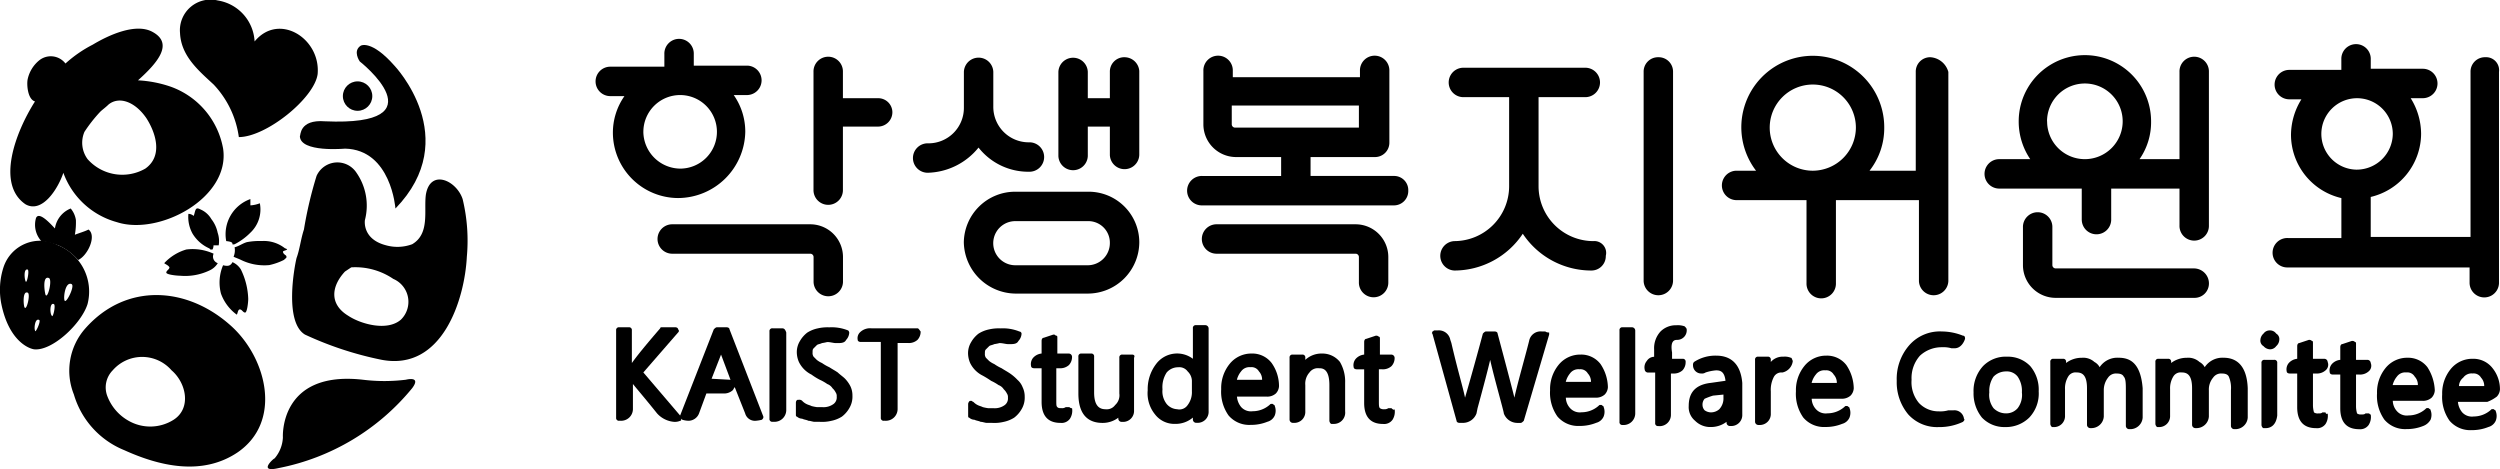 <svg xmlns="http://www.w3.org/2000/svg" width="143.896" height="27.002" viewBox="0 0 143.896 27.002">
  <g id="그룹_42" data-name="그룹 42" transform="translate(0.031 0.046)">
    <g id="그룹_37" data-name="그룹 37" transform="translate(-0.031 -0.046)">
      <path id="패스_84" data-name="패스 84" d="M20.485,7.844c1.572,0,4.354-2.238,4.536-3.629C25.2,2.159,22.783.647,21.392,2.341A2.517,2.517,0,0,0,19.276-.018,1.764,1.764,0,0,0,17.1,1.857c.06,1.331,1.089,2.177,1.935,2.963A5.478,5.478,0,0,1,20.485,7.844Z" transform="translate(-6.738 0.046)"/>
      <path id="패스_85" data-name="패스 85" d="M3.655,21.675h0a4.531,4.531,0,0,1,.968.242,3.158,3.158,0,0,1,1.149.847c.544-.242,1.089-1.391.6-1.754-.242.121-.484.181-.786.3a3.993,3.993,0,0,0,.06-.847,1.342,1.342,0,0,0-.3-.665,1.472,1.472,0,0,0-.907,1.149c-.181-.181-.907-1.028-1.089-.6A1.4,1.4,0,0,0,3.655,21.675Z" transform="translate(-1.277 -7.798)"/>
      <path id="패스_86" data-name="패스 86" d="M5.007,26.526a2.879,2.879,0,0,0-1.693-3.387,2.212,2.212,0,0,0-3.145,1.27,4.2,4.2,0,0,0-.121,2.117c.423,2.056,1.512,2.54,1.875,2.6C2.951,29.248,4.644,27.675,5.007,26.526ZM1.439,25.2c-.06-.121-.121-.726.121-.665C1.681,24.591,1.5,25.438,1.439,25.2Zm-.06,1.512c-.06-.121-.121-.968.181-.847C1.741,25.921,1.5,26.949,1.379,26.708Zm1.21-.726c-.06-.181-.181-1.089.181-.968C3.011,25.075,2.709,26.284,2.588,25.982Zm1.512-.6c.181.121-.363,1.21-.423.907C3.616,26.1,3.737,25.2,4.1,25.377ZM3.072,26.526c.121.06-.06.847-.121.665C2.83,27.07,2.83,26.405,3.072,26.526ZM1.983,28.038c-.06-.121,0-.726.242-.6C2.346,27.494,1.983,28.28,1.983,28.038Z" transform="translate(0.031 -9.021)"/>
      <path id="패스_87" data-name="패스 87" d="M13.2,9.587a4.655,4.655,0,0,0-3.024-3.568A6.852,6.852,0,0,0,8.3,5.656c1.149-1.028,2.056-2.117.847-2.782-.968-.544-2.54.181-3.447.726A7.275,7.275,0,0,0,4.126,4.688a1.064,1.064,0,0,0-1.512-.181A1.921,1.921,0,0,0,1.949,5.6c-.06.3,0,1.149.423,1.27C1.223,8.68.135,11.643,1.828,12.792c.968.544,1.875-.907,2.177-1.814A4.553,4.553,0,0,0,7.09,13.82C9.509,14.607,13.621,12.429,13.2,9.587ZM8.723,10.736A2.666,2.666,0,0,1,5.4,10.192a1.589,1.589,0,0,1-.181-1.572A8.427,8.427,0,0,1,6.122,7.47c.121-.121.3-.242.484-.423.6-.484,1.512-.181,2.177.786C9.327,8.68,9.751,10.01,8.723,10.736Z" transform="translate(-0.358 -1.032)"/>
      <path id="패스_88" data-name="패스 88" d="M31.962,18.734a3.311,3.311,0,0,0-.484-2.721,1.313,1.313,0,0,0-2.3.181,23.027,23.027,0,0,0-.726,3.084c-.181.544-.242,1.149-.423,1.633-.121.484-.726,3.689.484,4.415a19.685,19.685,0,0,0,4.415,1.451c3.508.665,4.778-3.508,4.9-5.927a10.19,10.19,0,0,0-.242-3.326c-.363-1.089-1.875-1.754-2.117-.242-.121.907.242,2.238-.786,2.842a2.44,2.44,0,0,1-1.512.06C31.781,19.823,31.962,18.734,31.962,18.734Zm2.056,5.745c-.786.665-2.3.242-3.024-.242-1.089-.665-.968-1.693-.181-2.54l.363-.242a3.886,3.886,0,0,1,2.419.665A1.435,1.435,0,0,1,34.019,24.48Z" transform="translate(-10.958 -6.067)"/>
      <path id="패스_89" data-name="패스 89" d="M15.971,29.889c-2.54-2.359-6.108-2.6-8.467.06a3.665,3.665,0,0,0-.665,3.81,4.964,4.964,0,0,0,2.9,3.205c2,.907,4.475,1.512,6.532.121C18.813,35.332,17.967,31.764,15.971,29.889Zm-3.387,5.322a2.513,2.513,0,0,1-2.6.06,2.741,2.741,0,0,1-1.21-1.391,1.4,1.4,0,0,1,.3-1.512,2.245,2.245,0,0,1,3.387,0C13.31,33.095,13.612,34.546,12.584,35.211Z" transform="translate(-2.586 -11.053)"/>
      <path id="패스_90" data-name="패스 90" d="M21.465,21.319A2.146,2.146,0,0,1,22.856,18.9v.363a1.766,1.766,0,0,0,.544-.121,1.835,1.835,0,0,1-.544,1.693,3.523,3.523,0,0,1-.907.665C21.647,21.561,22.07,21.38,21.465,21.319Z" transform="translate(-8.444 -7.442)"/>
      <path id="패스_91" data-name="패스 91" d="M25.042,23.5c.06-.06.181-.06.242-.121a.211.211,0,0,0-.121-.06,1.955,1.955,0,0,0-1.331-.423,3.993,3.993,0,0,0-.847.06c-.242.06-.484.242-.726.3a.962.962,0,0,1-.06.544c.121.06.3.121.423.181a3.039,3.039,0,0,0,1.633.3,3.5,3.5,0,0,0,.847-.3c.121-.121.181-.121.121-.242C25.163,23.686,25.042,23.626,25.042,23.5Z" transform="translate(-8.755 -9.023)"/>
      <path id="패스_92" data-name="패스 92" d="M21.069,25.081a2.537,2.537,0,0,0-.121,1.633,2.577,2.577,0,0,0,.907,1.21c.06-.06.06-.3.181-.3s.181.181.3.181.181-.6.181-.786a4.119,4.119,0,0,0-.423-1.693,1.076,1.076,0,0,0-.484-.423C21.492,25.142,21.311,25.142,21.069,25.081Z" transform="translate(-8.229 -9.814)"/>
      <path id="패스_93" data-name="패스 93" d="M18.442,23.928a2.878,2.878,0,0,0-1.572-.242,2.811,2.811,0,0,0-1.27.786c.06.06.242.121.3.242,0,.121-.181.181-.181.3s.6.181.786.181a3.257,3.257,0,0,0,1.693-.3,1.076,1.076,0,0,0,.484-.423A.4.4,0,0,1,18.442,23.928Z" transform="translate(-6.147 -9.325)"/>
      <path id="패스_94" data-name="패스 94" d="M19.11,22.092a2.152,2.152,0,0,1-.968-.847A1.984,1.984,0,0,1,17.9,20.1a.462.462,0,0,1,.3.121c.06-.121.06-.242.121-.363s.181-.06.3,0a1.324,1.324,0,0,1,.6.544,1.874,1.874,0,0,1,.363.786,1.489,1.489,0,0,1,.06.726h-.3a.457.457,0,0,1-.06.242H19.17" transform="translate(-7.056 -7.792)"/>
      <circle id="타원_1" data-name="타원 1" cx="0.847" cy="0.847" r="0.847" transform="translate(19.735 4.684)"/>
      <path id="패스_95" data-name="패스 95" d="M29.951,8.629c6.773.3,2-3.447,2-3.447s-.423-.6.06-.907c0,0,.6-.363,1.935,1.149,0,0,3.992,4.173.06,8.225,0,0-.242-3.387-2.9-3.447,0,0-2.6.242-2.6-.726C28.56,9.476,28.44,8.508,29.951,8.629Z" transform="translate(-11.245 -1.647)"/>
      <path id="패스_96" data-name="패스 96" d="M26.085,41.146a13.193,13.193,0,0,0,7.681-4.6c.544-.726-.363-.484-.363-.484a10.114,10.114,0,0,1-2.48,0c-4.838-.544-4.6,3.326-4.6,3.326a1.988,1.988,0,0,1-.484,1.21C25.843,40.541,24.815,41.448,26.085,41.146Z" transform="translate(-10.04 -14.206)"/>
    </g>
    <g id="그룹_41" data-name="그룹 41" transform="translate(34.278 2.22)">
      <g id="그룹_39" data-name="그룹 39">
        <g id="그룹_38" data-name="그룹 38">
          <path id="패스_97" data-name="패스 97" d="M65.288,9.022a3.666,3.666,0,0,0-.665-2.117h.786a.847.847,0,0,0,0-1.693H62.324V4.547a.847.847,0,1,0-1.693,0v.726H57.547a.847.847,0,1,0,0,1.693h.786a3.666,3.666,0,0,0-.665,2.117,3.768,3.768,0,0,0,3.75,3.75A3.886,3.886,0,0,0,65.288,9.022Zm-5.866,0a2.117,2.117,0,1,1,2.117,2.117A2.143,2.143,0,0,1,59.421,9.022Z" transform="translate(-56.7 -3.7)"/>
          <path id="패스_98" data-name="패스 98" d="M90.65,10.6a3.643,3.643,0,0,0,2.9,1.391.847.847,0,1,0,0-1.693A2.039,2.039,0,0,1,91.5,8.242v-2a.847.847,0,0,0-1.693,0V8.3a2.039,2.039,0,0,1-2.056,2.056.847.847,0,1,0,0,1.693A3.883,3.883,0,0,0,90.65,10.6Z" transform="translate(-68.636 -4.372)"/>
          <path id="패스_99" data-name="패스 99" d="M145.83,16.379a3.162,3.162,0,0,1-3.145-3.145V8.093h2.661a.847.847,0,1,0,0-1.693H138.33a.847.847,0,0,0,0,1.693h2.661v5.141a3.162,3.162,0,0,1-3.145,3.145.847.847,0,0,0,0,1.693,4.735,4.735,0,0,0,3.931-2.117,4.735,4.735,0,0,0,3.931,2.117.827.827,0,0,0,.847-.847A.681.681,0,0,0,145.83,16.379Z" transform="translate(-88.437 -4.767)"/>
          <path id="패스_100" data-name="패스 100" d="M98.836,18.2H94.663A2.956,2.956,0,0,0,91.7,21.1a3.008,3.008,0,0,0,2.963,2.963h4.173A2.968,2.968,0,0,0,101.8,21.1,2.917,2.917,0,0,0,98.836,18.2Zm0,4.233H94.663a1.27,1.27,0,0,1,0-2.54h4.173a1.24,1.24,0,0,1,1.27,1.27A1.277,1.277,0,0,1,98.836,22.433Z" transform="translate(-70.533 -9.431)"/>
          <path id="패스_101" data-name="패스 101" d="M81.089,7.759h-2V6.247a.847.847,0,1,0-1.693,0V13.02a.847.847,0,1,0,1.693,0V9.392h2a.827.827,0,0,0,.847-.847A.815.815,0,0,0,81.089,7.759Z" transform="translate(-64.881 -4.372)"/>
          <path id="패스_102" data-name="패스 102" d="M104.51,5.4a.827.827,0,0,0-.847.847V7.759h-1.27V6.247a.847.847,0,0,0-1.693,0v4.838a.847.847,0,0,0,1.693,0V9.392h1.27v1.633a.847.847,0,0,0,1.693,0V6.186A.856.856,0,0,0,104.51,5.4Z" transform="translate(-74.09 -4.372)"/>
          <path id="패스_103" data-name="패스 103" d="M123.23,21.3h-7.983a.847.847,0,1,0,0,1.693h7.983a.193.193,0,0,1,.181.181v1.451a.847.847,0,1,0,1.693,0V23.175A1.884,1.884,0,0,0,123.23,21.3Z" transform="translate(-79.504 -10.656)"/>
          <path id="패스_104" data-name="패스 104" d="M71.33,21.3H63.347a.847.847,0,0,0,0,1.693H71.33a.193.193,0,0,1,.181.181v1.451a.847.847,0,0,0,1.693,0V23.175A1.884,1.884,0,0,0,71.33,21.3Z" transform="translate(-58.992 -10.656)"/>
          <path id="패스_105" data-name="패스 105" d="M202.358,23.405h-7.983a.193.193,0,0,1-.181-.181V21.047a.847.847,0,1,0-1.693,0v2.177a1.884,1.884,0,0,0,1.875,1.875h7.983a.827.827,0,0,0,.847-.847A.865.865,0,0,0,202.358,23.405Z" transform="translate(-110.372 -10.221)"/>
          <path id="패스_106" data-name="패스 106" d="M124.914,12.194h-4.838V11.106h3.689a.827.827,0,0,0,.847-.847V6.147a.847.847,0,1,0-1.693,0V6.51H115.6V6.147a.847.847,0,1,0-1.693,0V9.231a1.884,1.884,0,0,0,1.875,1.875h2.6v1.089h-4.536a.847.847,0,1,0,0,1.693h11.007a.827.827,0,0,0,.847-.847A.815.815,0,0,0,124.914,12.194Zm-9.193-2.782a.193.193,0,0,1-.181-.181V8.142h7.318v1.27Z" transform="translate(-78.951 -4.332)"/>
          <path id="패스_107" data-name="패스 107" d="M228.516,4.886a.827.827,0,0,0-.847.847v9.495h-5.745v-2.3a3.759,3.759,0,0,0,2.9-3.629,3.907,3.907,0,0,0-.6-2.056h.726a.847.847,0,0,0,0-1.693h-3.024v-.6a.847.847,0,0,0-1.693,0v.665h-3.024a.847.847,0,0,0,0,1.693h.726a3.907,3.907,0,0,0-.6,2.056,3.746,3.746,0,0,0,2.9,3.629v2.3h-3.084a.847.847,0,1,0,0,1.693h10.463v.907a.847.847,0,0,0,1.693,0V5.733A.748.748,0,0,0,228.516,4.886Zm-7.378,6.471h0A2.056,2.056,0,1,1,223.194,9.3a2.078,2.078,0,0,1-2.056,2.056Z" transform="translate(-119.778 -3.858)"/>
          <path id="패스_108" data-name="패스 108" d="M175.835,5.36a.827.827,0,0,0-.847.847v5.685h-2.661a3.968,3.968,0,0,0,.847-2.48,4.113,4.113,0,1,0-7.378,2.48h-1.149a.847.847,0,0,0,0,1.693H168.7v4.778a.847.847,0,1,0,1.693,0V13.585h4.778v4.657a.847.847,0,0,0,1.693,0V6.207A1.15,1.15,0,0,0,175.835,5.36Zm-6.773,6.532a2.48,2.48,0,1,1,2.48-2.48A2.491,2.491,0,0,1,169.062,11.892Z" transform="translate(-99.029 -4.332)"/>
          <path id="패스_109" data-name="패스 109" d="M157.247,5.4a.827.827,0,0,0-.847.847V18.282a.847.847,0,0,0,1.693,0V6.247A.827.827,0,0,0,157.247,5.4Z" transform="translate(-96.104 -4.372)"/>
          <path id="패스_110" data-name="패스 110" d="M194.424,14.695a.847.847,0,0,0,1.693,0V12.881h3.931V15a.847.847,0,1,0,1.693,0V6.168a.847.847,0,1,0-1.693,0v5.02h-2.3a3.718,3.718,0,0,0,.665-2.177,3.81,3.81,0,1,0-7.62,0,3.858,3.858,0,0,0,.665,2.177h-1.814a.847.847,0,0,0,0,1.693h4.778v1.814Zm-2-5.685a2.177,2.177,0,1,1,2.177,2.177A2.168,2.168,0,0,1,192.429,9.01Z" transform="translate(-108.909 -4.293)"/>
        </g>
      </g>
      <g id="그룹_40" data-name="그룹 40" transform="translate(1.149 16.45)">
        <path id="패스_111" data-name="패스 111" d="M94.942,34.163a2.63,2.63,0,0,0-.423-.363c-.181-.121-.3-.181-.484-.3a2.629,2.629,0,0,1-.423-.242,1.322,1.322,0,0,1-.3-.181l-.181-.181a.364.364,0,0,1-.06-.242c0-.121,0-.181.06-.242l.181-.181c.06-.06.181-.06.3-.121a2.619,2.619,0,0,0,.3-.06c.181,0,.363.06.484.06h.181c.242,0,.363-.06.423-.181a.654.654,0,0,0,.181-.423.13.13,0,0,0-.121-.121,2.527,2.527,0,0,0-1.089-.181,2.481,2.481,0,0,0-.665.06,1.811,1.811,0,0,0-.6.242,1.63,1.63,0,0,0-.423.484,1.219,1.219,0,0,0-.181.665,1.444,1.444,0,0,0,.121.544,1.582,1.582,0,0,0,.726.726,5.579,5.579,0,0,1,.484.3,2.629,2.629,0,0,1,.423.242.6.6,0,0,1,.3.242.835.835,0,0,1,.181.242.364.364,0,0,1,.06.242.471.471,0,0,1-.181.423.973.973,0,0,1-.665.181h-.3a2.619,2.619,0,0,1-.3-.06c-.121-.06-.181-.06-.3-.121a.835.835,0,0,1-.242-.181c-.06,0-.06-.06-.121-.06h-.06c-.06,0-.121.121-.121.181v.665c0,.06,0,.121.06.121a.462.462,0,0,0,.3.121c.121.06.242.06.363.121.121,0,.242.06.363.06h.3a2.268,2.268,0,0,0,.665-.06,1.811,1.811,0,0,0,.6-.242,1.63,1.63,0,0,0,.423-.484,1.29,1.29,0,0,0,.181-.726,1.208,1.208,0,0,0-.121-.544A1.085,1.085,0,0,0,94.942,34.163Z" transform="translate(-71.84 -31.019)"/>
        <path id="패스_112" data-name="패스 112" d="M105.684,33.66h-.544a.16.16,0,0,0-.181.181V35.9a.754.754,0,0,1-.242.665.59.59,0,0,1-.544.242c-.3,0-.665-.121-.665-.968V33.781a.16.16,0,0,0-.181-.181h-.544a.16.16,0,0,0-.181.181V35.9c0,1.391.726,1.693,1.391,1.693a1.485,1.485,0,0,0,.907-.3v.06a.193.193,0,0,0,.181.181h.06a.631.631,0,0,0,.665-.665V33.842C105.866,33.721,105.805,33.66,105.684,33.66Z" transform="translate(-75.99 -31.967)"/>
        <path id="패스_113" data-name="패스 113" d="M112.526,30.9h-.544a.16.16,0,0,0-.181.181v1.754a1.509,1.509,0,0,0-2.117.3,2.381,2.381,0,0,0-.484,1.512,1.92,1.92,0,0,0,.423,1.391,1.4,1.4,0,0,0,1.149.544,1.526,1.526,0,0,0,1.028-.363v.121a.193.193,0,0,0,.181.181h.06a.631.631,0,0,0,.665-.665V31.081A.193.193,0,0,0,112.526,30.9Zm-1.633,4.838a.84.84,0,0,1-.6-.3,1.182,1.182,0,0,1-.242-.847,1.534,1.534,0,0,1,.242-.968.866.866,0,0,1,.665-.3.59.59,0,0,1,.544.242.776.776,0,0,1,.242.6v.544a1.215,1.215,0,0,1-.242.786A.575.575,0,0,1,110.893,35.738Z" transform="translate(-78.598 -30.9)"/>
        <path id="패스_114" data-name="패스 114" d="M124.575,33.6a1.373,1.373,0,0,0-.968.363v-.121a.16.16,0,0,0-.181-.181h-.544a.16.16,0,0,0-.181.181V37.41a.193.193,0,0,0,.181.181h.06a.631.631,0,0,0,.665-.665V35.414a.964.964,0,0,1,.242-.726.59.59,0,0,1,.544-.242c.181,0,.6,0,.6.968v2.056c0,.06.06.181.121.181h.121a.65.65,0,0,0,.665-.726V35.293a2.224,2.224,0,0,0-.3-1.21A1.292,1.292,0,0,0,124.575,33.6Z" transform="translate(-83.934 -31.967)"/>
        <path id="패스_115" data-name="패스 115" d="M154.826,31.1h-.544a.16.16,0,0,0-.181.181v5.262a.16.16,0,0,0,.181.181h0a.67.67,0,0,0,.726-.665V31.281A.193.193,0,0,0,154.826,31.1Z" transform="translate(-96.344 -30.979)"/>
        <path id="패스_116" data-name="패스 116" d="M158.368,31.747h0a.55.55,0,0,0,.544-.6c0-.06-.06-.121-.121-.181a1.179,1.179,0,0,0-.484-.06,1.231,1.231,0,0,0-.907.363,1.423,1.423,0,0,0-.363,1.028v.423a.509.509,0,0,0-.423.242.563.563,0,0,0-.121.484.193.193,0,0,0,.181.181h.423v2.9a.16.16,0,0,0,.181.181h0a.649.649,0,0,0,.726-.665V33.682h.121a.739.739,0,0,0,.544-.181.68.68,0,0,0,.181-.484.16.16,0,0,0-.181-.181h-.6v-.363C157.945,31.747,158.248,31.747,158.368,31.747Z" transform="translate(-97.286 -30.9)"/>
        <path id="패스_117" data-name="패스 117" d="M162.272,33.8a2.236,2.236,0,0,0-1.27.363.222.222,0,0,0-.061.181.472.472,0,0,0,.484.484.364.364,0,0,0,.242-.06,2.661,2.661,0,0,1,.6-.121c.242,0,.484.06.544.6l-.847.121c-1.089.121-1.27.786-1.27,1.331a1.015,1.015,0,0,0,.363.847,1.231,1.231,0,0,0,.907.363,1.486,1.486,0,0,0,.907-.3v.06a.193.193,0,0,0,.181.181h.06a.631.631,0,0,0,.665-.665V35.372C163.663,34.042,162.877,33.8,162.272,33.8Zm-.3,3.266a.648.648,0,0,1-.363-.121.462.462,0,0,1-.121-.3.511.511,0,0,1,.121-.363,4.164,4.164,0,0,1,.484-.181l.6-.06v.181a.909.909,0,0,1-.242.665A.73.73,0,0,1,161.97,37.066Z" transform="translate(-98.952 -32.046)"/>
        <path id="패스_118" data-name="패스 118" d="M169.056,33.96a.9.9,0,0,0-.423-.06.91.91,0,0,0-.665.242l-.06.06v-.121a.16.16,0,0,0-.181-.181h-.544a.16.16,0,0,0-.181.181V37.65a.193.193,0,0,0,.181.181h.061a.631.631,0,0,0,.665-.665V35.9a1.6,1.6,0,0,1,.181-.847.491.491,0,0,1,.484-.242.758.758,0,0,0,.6-.665C169.117,34.021,169.117,33.96,169.056,33.96Z" transform="translate(-101.442 -32.086)"/>
        <path id="패스_119" data-name="패스 119" d="M183.1,32.407a1.674,1.674,0,0,1,.544.06h.181c.363,0,.544-.363.6-.544,0-.06,0-.181-.121-.181a3.29,3.29,0,0,0-1.21-.242,2.341,2.341,0,0,0-1.875.786,2.946,2.946,0,0,0-.726,2.056,2.885,2.885,0,0,0,.665,1.935,2.237,2.237,0,0,0,1.754.726,3.154,3.154,0,0,0,1.391-.3c.06-.06.121-.121.06-.181a.553.553,0,0,0-.6-.484h-.3a1.674,1.674,0,0,1-.544.06,1.548,1.548,0,0,1-1.149-.484,1.856,1.856,0,0,1-.423-1.331,1.935,1.935,0,0,1,.484-1.391A1.837,1.837,0,0,1,183.1,32.407Z" transform="translate(-106.778 -31.137)"/>
        <path id="패스_120" data-name="패스 120" d="M189.735,33.9a1.822,1.822,0,0,0-1.391.544,2.108,2.108,0,0,0-.544,1.512,2.207,2.207,0,0,0,.484,1.451,1.778,1.778,0,0,0,1.33.544,1.916,1.916,0,0,0,1.391-.544,2.012,2.012,0,0,0,.544-1.512,2.1,2.1,0,0,0-.484-1.451A1.778,1.778,0,0,0,189.735,33.9Zm-.786,1.149a1,1,0,0,1,.726-.3.78.78,0,0,1,.665.3,1.458,1.458,0,0,1,.242.907,1.255,1.255,0,0,1-.242.907.867.867,0,0,1-.665.3,1,1,0,0,1-.726-.3,1.255,1.255,0,0,1-.242-.907A1.458,1.458,0,0,1,188.949,35.049Z" transform="translate(-109.663 -32.086)"/>
        <path id="패스_121" data-name="패스 121" d="M199.031,34a1.221,1.221,0,0,0-1.089.544.729.729,0,0,0-.3-.3.964.964,0,0,0-.726-.242,1.485,1.485,0,0,0-.907.3v-.06a.16.16,0,0,0-.181-.181h-.544a.16.16,0,0,0-.181.181V37.81c0,.06.061.181.121.181h.06a.631.631,0,0,0,.665-.665V35.814a1.29,1.29,0,0,1,.181-.726.491.491,0,0,1,.484-.242c.3,0,.6.121.6.907v2.117a.193.193,0,0,0,.181.181h.06a.713.713,0,0,0,.726-.665V35.875a1.162,1.162,0,0,1,.242-.726.55.55,0,0,1,.484-.242c.242,0,.363.06.423.181.121.121.121.423.121.786v2.056a.193.193,0,0,0,.181.181h.06a.713.713,0,0,0,.726-.665V35.754C200.3,34.242,199.636,34,199.031,34Z" transform="translate(-112.548 -32.125)"/>
        <path id="패스_122" data-name="패스 122" d="M209.031,34a1.221,1.221,0,0,0-1.089.544.729.729,0,0,0-.3-.3.964.964,0,0,0-.726-.242,1.485,1.485,0,0,0-.907.3v-.06a.16.16,0,0,0-.181-.181h-.544a.16.16,0,0,0-.181.181V37.81c0,.06.061.181.121.181h.06a.631.631,0,0,0,.665-.665V35.814a1.29,1.29,0,0,1,.181-.726.491.491,0,0,1,.484-.242c.3,0,.6.121.6.907v2.117a.193.193,0,0,0,.181.181h.06a.713.713,0,0,0,.726-.665V35.875a1.056,1.056,0,0,1,.242-.726.55.55,0,0,1,.484-.242c.242,0,.363.06.423.181a1.662,1.662,0,0,1,.121.786v2.056a.193.193,0,0,0,.181.181h.06a.713.713,0,0,0,.726-.665V35.754C210.362,34.3,209.636,34,209.031,34Z" transform="translate(-116.5 -32.125)"/>
        <path id="패스_123" data-name="패스 123" d="M215.926,34.2h-.544a.16.16,0,0,0-.181.181V37.95c0,.06.06.181.121.181h.121c.3,0,.6-.181.665-.726V34.381A.16.16,0,0,0,215.926,34.2Z" transform="translate(-120.492 -32.204)"/>
        <path id="패스_124" data-name="패스 124" d="M215.644,31.4a.431.431,0,0,0-.363.181.523.523,0,0,0-.181.363.366.366,0,0,0,.181.363.523.523,0,0,0,.363.181.431.431,0,0,0,.363-.181.523.523,0,0,0,.181-.363.366.366,0,0,0-.181-.363A.431.431,0,0,0,215.644,31.4Z" transform="translate(-120.453 -31.098)"/>
        <path id="패스_125" data-name="패스 125" d="M219.831,36.473h-.181c-.06.06-.121.06-.242.06a.353.353,0,0,1-.242-.06,1.477,1.477,0,0,1-.06-.423V34.235h.181a.739.739,0,0,0,.544-.181.419.419,0,0,0,.121-.484.193.193,0,0,0-.181-.181h-.665v-.907c0-.06,0-.121-.06-.121a.211.211,0,0,0-.121-.06h-.06l-.544.181c-.06,0-.121.06-.121.181v.726a.747.747,0,0,0-.484.242.563.563,0,0,0-.121.484c0,.06.06.121.181.121h.423v1.935c0,1.028.6,1.21,1.089,1.21a.59.59,0,0,0,.544-.242.861.861,0,0,0,.121-.6C219.892,36.594,219.831,36.533,219.831,36.473Z" transform="translate(-121.434 -31.453)"/>
        <path id="패스_126" data-name="패스 126" d="M130.971,36.073h-.181a.364.364,0,0,1-.242.06.353.353,0,0,1-.242-.06c-.06-.06-.06-.181-.06-.423V33.835h.181a.739.739,0,0,0,.544-.181.68.68,0,0,0,.181-.484.193.193,0,0,0-.181-.181h-.665v-.907c0-.06,0-.121-.06-.121a.211.211,0,0,0-.121-.06h-.06l-.544.181c-.06,0-.121.06-.121.181v.726a.747.747,0,0,0-.484.242.563.563,0,0,0-.121.484c0,.06.061.121.181.121h.423v1.935c0,1.028.6,1.21,1.089,1.21a.59.59,0,0,0,.544-.242.861.861,0,0,0,.121-.6C131.092,36.194,131.031,36.133,130.971,36.073Z" transform="translate(-86.338 -31.295)"/>
        <path id="패스_127" data-name="패스 127" d="M100.271,35.973h-.181a.364.364,0,0,1-.242.06c-.121,0-.181,0-.242-.06s-.06-.121-.06-.423V33.735h.181a.739.739,0,0,0,.544-.181.68.68,0,0,0,.181-.484.193.193,0,0,0-.181-.181h-.665v-.907c0-.06,0-.121-.06-.121s-.06-.06-.121-.06h-.06l-.544.181c-.06,0-.121.06-.121.181v.726a.747.747,0,0,0-.484.242.563.563,0,0,0-.121.484c0,.06.06.121.181.121H98.7v1.935c0,1.028.6,1.21,1.089,1.21a.59.59,0,0,0,.544-.242.861.861,0,0,0,.121-.6C100.331,36.033,100.331,35.973,100.271,35.973Z" transform="translate(-74.205 -31.256)"/>
        <path id="패스_128" data-name="패스 128" d="M223.931,36.573h-.181c-.06.06-.121.06-.242.06a.354.354,0,0,1-.242-.06,1.477,1.477,0,0,1-.06-.423V34.335h.181a.739.739,0,0,0,.544-.181.419.419,0,0,0,.121-.484.193.193,0,0,0-.181-.181h-.665v-.907c0-.06,0-.121-.06-.121a.211.211,0,0,0-.121-.06h-.06l-.544.181c-.06,0-.121.06-.121.181v.726a.747.747,0,0,0-.484.242.563.563,0,0,0-.121.484c0,.06.06.121.181.121h.423v1.935c0,1.028.6,1.21,1.089,1.21a.59.59,0,0,0,.544-.242.861.861,0,0,0,.121-.6C223.992,36.633,223.992,36.573,223.931,36.573Z" transform="translate(-123.055 -31.493)"/>
        <path id="패스_129" data-name="패스 129" d="M229.1,34.544A1.4,1.4,0,0,0,227.954,34a1.6,1.6,0,0,0-1.27.6,2.207,2.207,0,0,0-.484,1.451,2.361,2.361,0,0,0,.423,1.512,1.562,1.562,0,0,0,1.27.544,2.507,2.507,0,0,0,.968-.181.813.813,0,0,0,.423-.363.754.754,0,0,0,0-.544c0-.06-.06-.06-.121-.121h-.06c-.061,0-.061,0-.121.06a1.483,1.483,0,0,1-.968.363.754.754,0,0,1-.665-.242.924.924,0,0,1-.242-.6H228.8a.739.739,0,0,0,.544-.181.654.654,0,0,0,.181-.423A2.662,2.662,0,0,0,229.1,34.544Zm-2,1.028a1.216,1.216,0,0,1,.242-.484.589.589,0,0,1,.544-.242.491.491,0,0,1,.484.242.687.687,0,0,1,.181.484Z" transform="translate(-124.84 -32.125)"/>
        <path id="패스_130" data-name="패스 130" d="M173.8,34.344a1.4,1.4,0,0,0-1.149-.544,1.6,1.6,0,0,0-1.27.6,2.207,2.207,0,0,0-.484,1.451,2.361,2.361,0,0,0,.423,1.512,1.562,1.562,0,0,0,1.27.544,2.507,2.507,0,0,0,.968-.181.639.639,0,0,0,.423-.363.754.754,0,0,0,0-.544c0-.06-.061-.06-.121-.121h-.06c-.06,0-.06,0-.121.06a1.483,1.483,0,0,1-.968.363.754.754,0,0,1-.665-.242.924.924,0,0,1-.242-.6H173.5a.739.739,0,0,0,.544-.181.654.654,0,0,0,.181-.423A2.469,2.469,0,0,0,173.8,34.344Zm-2,1.028a1.216,1.216,0,0,1,.242-.484.59.59,0,0,1,.544-.242.491.491,0,0,1,.484.242.687.687,0,0,1,.181.484Z" transform="translate(-102.984 -32.046)"/>
        <path id="패스_131" data-name="패스 131" d="M150.4,34.244a1.4,1.4,0,0,0-1.149-.544,1.6,1.6,0,0,0-1.27.6,2.207,2.207,0,0,0-.484,1.451,2.361,2.361,0,0,0,.423,1.512,1.562,1.562,0,0,0,1.27.544,2.507,2.507,0,0,0,.968-.181.639.639,0,0,0,.423-.363.754.754,0,0,0,0-.544c0-.06-.06-.06-.121-.121H150.4c-.06,0-.06,0-.121.06a1.483,1.483,0,0,1-.968.363.754.754,0,0,1-.665-.242.924.924,0,0,1-.242-.6H150.1a.739.739,0,0,0,.544-.181.654.654,0,0,0,.181-.423A2.469,2.469,0,0,0,150.4,34.244Zm-2,1.028a1.216,1.216,0,0,1,.242-.484.59.59,0,0,1,.544-.242.491.491,0,0,1,.484.242.687.687,0,0,1,.181.484Z" transform="translate(-93.735 -32.007)"/>
        <path id="패스_132" data-name="패스 132" d="M119.1,34.144a1.4,1.4,0,0,0-1.149-.544,1.6,1.6,0,0,0-1.27.6,2.207,2.207,0,0,0-.484,1.451,2.361,2.361,0,0,0,.423,1.512,1.562,1.562,0,0,0,1.27.544,2.507,2.507,0,0,0,.968-.181.639.639,0,0,0,.423-.363.754.754,0,0,0,0-.544c0-.06-.06-.06-.121-.121h-.06c-.06,0-.06,0-.121.06a1.483,1.483,0,0,1-.968.363.754.754,0,0,1-.665-.242,1.075,1.075,0,0,1-.242-.6H118.8a.739.739,0,0,0,.544-.181.654.654,0,0,0,.181-.423A2.3,2.3,0,0,0,119.1,34.144Zm-2,.968a1.216,1.216,0,0,1,.242-.484.59.59,0,0,1,.544-.242.491.491,0,0,1,.484.242.687.687,0,0,1,.181.484Z" transform="translate(-81.365 -31.967)"/>
        <path id="패스_133" data-name="패스 133" d="M235.545,36.277a.654.654,0,0,0,.181-.423,1.948,1.948,0,0,0-.423-1.21,1.4,1.4,0,0,0-1.149-.544,1.6,1.6,0,0,0-1.27.6,2.207,2.207,0,0,0-.484,1.451,2.361,2.361,0,0,0,.423,1.512,1.562,1.562,0,0,0,1.27.544,2.507,2.507,0,0,0,.968-.181.639.639,0,0,0,.423-.363.754.754,0,0,0,0-.544c0-.06-.06-.06-.121-.121h-.06c-.06,0-.06,0-.121.06a1.483,1.483,0,0,1-.968.363.754.754,0,0,1-.665-.242,1.074,1.074,0,0,1-.242-.6H235A2.176,2.176,0,0,0,235.545,36.277Zm-1.935-1.089a.589.589,0,0,1,.544-.242.491.491,0,0,1,.484.242.687.687,0,0,1,.181.484h-1.451A.628.628,0,0,1,233.61,35.189Z" transform="translate(-127.29 -32.165)"/>
        <path id="패스_134" data-name="패스 134" d="M142.754,31.46h-.181a.67.67,0,0,0-.726.544c-.242.968-.665,2.419-.847,3.266-.242-.968-.726-2.782-.968-3.689,0-.06-.06-.121-.181-.121h-.484c-.06,0-.121.06-.181.121-.242.907-.726,2.661-1.028,3.689-.121-.6-.423-1.572-.786-3.145l-.061-.181a.67.67,0,0,0-.726-.544H136.4c-.06,0-.06.06-.121.06,0,.06-.06.121,0,.121l1.391,5.02c0,.06.06.121.181.121h.181a.831.831,0,0,0,.786-.544l.061-.3c.363-1.331.6-2.238.726-2.782.242,1.089.786,2.963.786,3.084a.831.831,0,0,0,.786.544h.181c.06,0,.121-.06.181-.121L143,31.642v-.121C142.814,31.521,142.814,31.46,142.754,31.46Z" transform="translate(-89.291 -31.098)"/>
        <path id="패스_135" data-name="패스 135" d="M73.926,31.2h-.544a.16.16,0,0,0-.181.181V36.4a.16.16,0,0,0,.181.181h.06a.679.679,0,0,0,.726-.665V31.442C74.107,31.26,74.047,31.2,73.926,31.2Z" transform="translate(-64.37 -31.019)"/>
        <path id="패스_136" data-name="패스 136" d="M78.542,34.063c-.121-.121-.3-.242-.423-.363-.181-.121-.3-.181-.484-.3a2.629,2.629,0,0,1-.423-.242,1.322,1.322,0,0,1-.3-.181l-.181-.181a.364.364,0,0,1-.06-.242c0-.121,0-.181.06-.242l.181-.181c.06-.06.181-.06.3-.121a2.619,2.619,0,0,0,.3-.06c.181,0,.363.06.484.06h.181c.242,0,.363-.06.423-.181a.654.654,0,0,0,.181-.423.211.211,0,0,0-.06-.121,2.527,2.527,0,0,0-1.089-.181,2.481,2.481,0,0,0-.665.06,1.811,1.811,0,0,0-.6.242,1.63,1.63,0,0,0-.423.484,1.219,1.219,0,0,0-.181.665,1.444,1.444,0,0,0,.121.544,1.582,1.582,0,0,0,.726.726,3.376,3.376,0,0,0,.484.3,2.629,2.629,0,0,1,.423.242.6.6,0,0,1,.3.242A.835.835,0,0,1,78,34.85a.364.364,0,0,1,.06.242.471.471,0,0,1-.181.423.973.973,0,0,1-.665.181h-.3a2.619,2.619,0,0,1-.3-.06c-.121-.06-.181-.06-.3-.121a.835.835,0,0,1-.242-.181.222.222,0,0,0-.181-.06h-.06c-.06,0-.121.06-.121.181v.665c0,.06,0,.121.06.121a.462.462,0,0,0,.3.121c.121.06.242.06.363.121.121,0,.242.06.363.06h.3a2.268,2.268,0,0,0,.665-.06,1.811,1.811,0,0,0,.6-.242,1.63,1.63,0,0,0,.423-.484,1.29,1.29,0,0,0,.181-.726,1.208,1.208,0,0,0-.121-.544A1.838,1.838,0,0,0,78.542,34.063Z" transform="translate(-65.358 -30.979)"/>
        <path id="패스_137" data-name="패스 137" d="M85.041,31.2H82.38a.826.826,0,0,0-.665.242.474.474,0,0,0-.121.423c0,.06.06.121.181.121h1.149v4.354a.16.16,0,0,0,.181.181h.06a.679.679,0,0,0,.726-.665v-3.81h.6a.739.739,0,0,0,.544-.181.68.68,0,0,0,.181-.484C85.162,31.321,85.1,31.2,85.041,31.2Z" transform="translate(-67.684 -31.019)"/>
        <path id="패스_138" data-name="패스 138" d="M65.132,31.221c0-.06-.06-.121-.181-.121h-.544c-.06,0-.121.06-.181.121L62.289,36.18,60.172,33.7l2-2.3a.113.113,0,0,0,0-.181c0-.06-.06-.121-.181-.121h-.726c-.06,0-.121,0-.121.06q-1.179,1.361-1.633,2V31.281a.16.16,0,0,0-.181-.181h-.544a.16.16,0,0,0-.181.181V36.3a.16.16,0,0,0,.181.181h.06a.679.679,0,0,0,.726-.665V34.366c.242.3.665.786,1.391,1.693a1.477,1.477,0,0,0,.968.484.767.767,0,0,0,.363-.06c.06,0,.06-.06.06-.121l.06.06a1.318,1.318,0,0,0,.363.06.658.658,0,0,0,.6-.423L63.8,34.91h.968a.739.739,0,0,0,.544-.181c.06-.06.06-.121.121-.181l.6,1.512a.582.582,0,0,0,.6.423,2.139,2.139,0,0,0,.363-.06c.06-.06.121-.121.06-.242ZM64.1,34.063l.544-1.391.544,1.451Z" transform="translate(-58.6 -30.979)"/>
      </g>
    </g>
  </g>
</svg>

